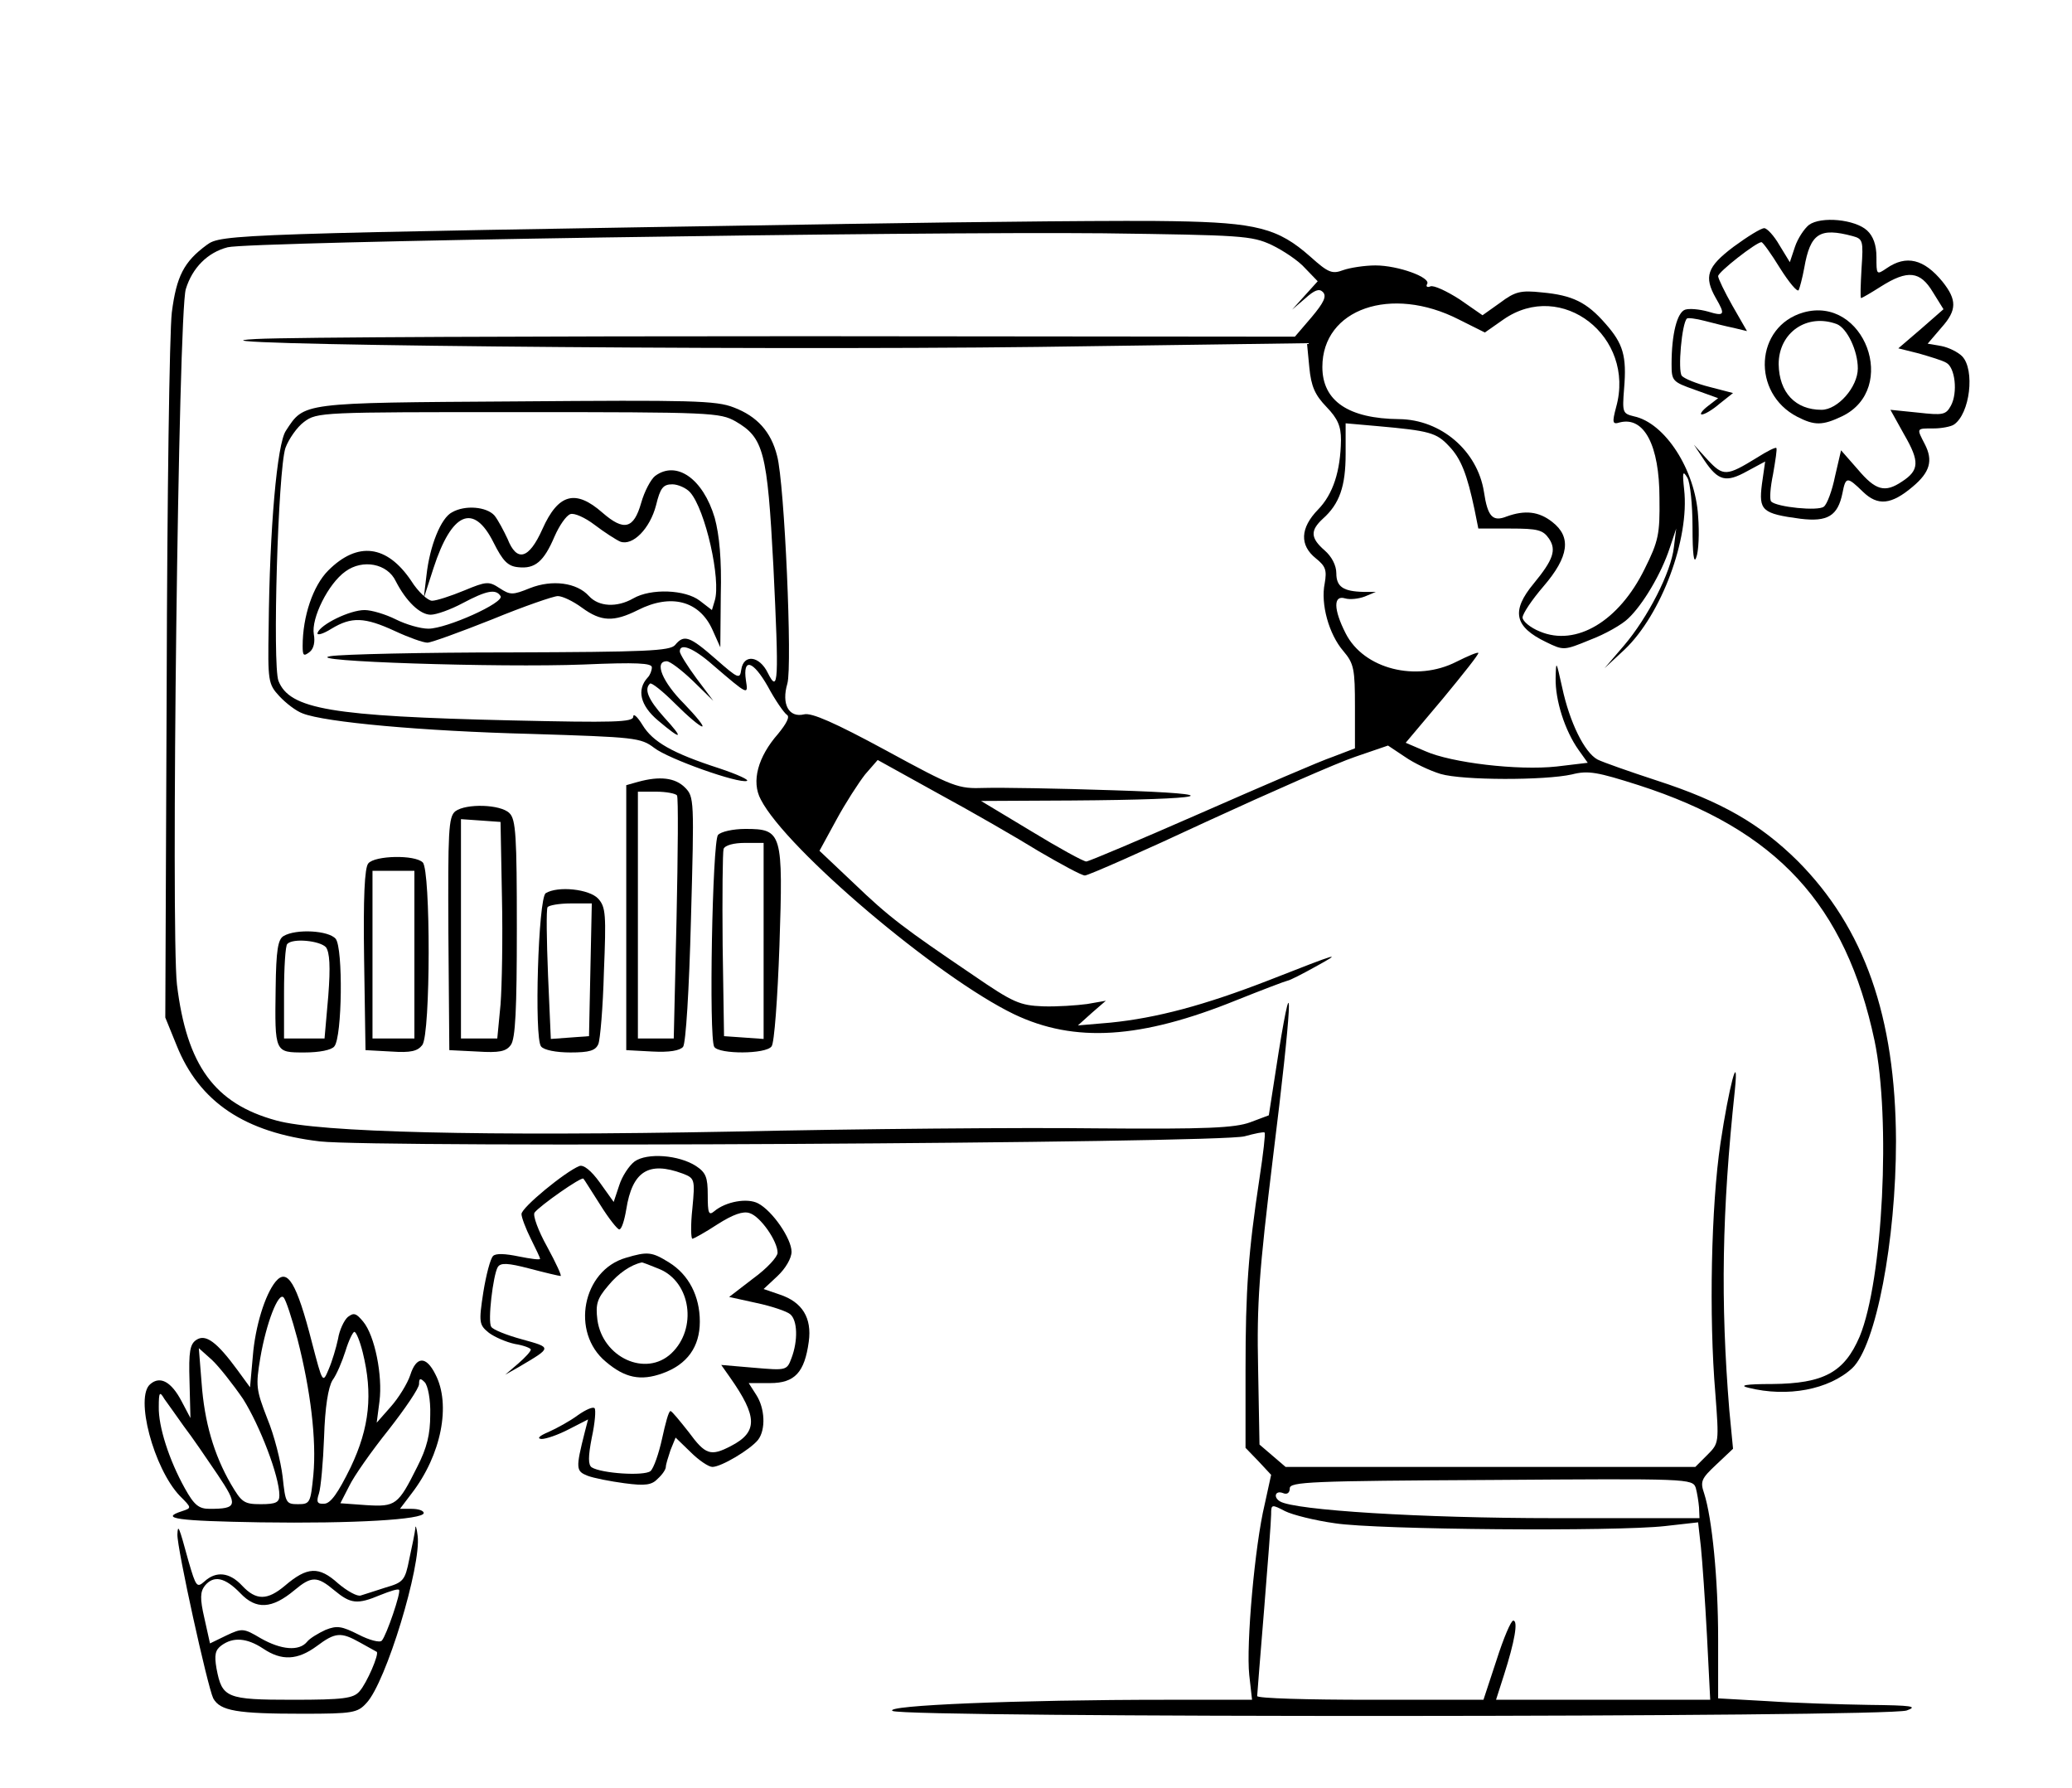 <?xml version="1.0" standalone="no"?>
<!DOCTYPE svg PUBLIC "-//W3C//DTD SVG 20010904//EN" "http://www.w3.org/TR/2001/REC-SVG-20010904/DTD/svg10.dtd">
<svg xmlns="http://www.w3.org/2000/svg" version="1.0" width="445pt" height="384pt" viewBox="0 0 445 384" preserveAspectRatio="xMidYMid meet">
<g transform="translate(0,384) scale(0.1,-0.1)" fill="#000000" stroke="none">
<path d="M1810 3359 c-1313 -21 -1335 -22 -1366 -45 -49 -36 -65 -67 -75 -145 -5 -41 -10 -398 -11 -794 l-3 -720 24 -59 c49 -123 147 -188 308 -207 124 -14 1935 -4 1986 11 22 6 41 10 43 8 2 -2 -3 -46 -11 -98 -24 -159 -30 -238 -30 -412 l0 -167 28 -29 27 -29 -14 -64 c-21 -87 -40 -301 -33 -366 l6 -53 -183 0 c-321 0 -610 -12 -589 -24 25 -15 2136 -14 2178 1 25 9 11 11 -81 12 -61 1 -159 4 -217 8 l-107 6 0 128 c0 128 -13 259 -30 312 -9 26 -6 32 26 62 l36 34 -8 83 c-19 234 -16 425 12 688 9 90 -13 5 -31 -115 -20 -134 -25 -372 -11 -537 8 -106 8 -107 -17 -132 l-26 -26 -440 0 -440 0 -28 24 -28 24 -3 164 c-3 139 2 206 32 453 40 321 46 435 12 225 l-21 -135 -40 -15 c-33 -12 -92 -15 -330 -13 -159 2 -513 -1 -785 -7 -530 -10 -885 -2 -977 24 -132 36 -192 118 -213 292 -13 114 3 1442 19 1493 14 46 47 79 90 90 47 12 1473 34 1881 30 296 -4 318 -5 361 -25 25 -12 58 -34 72 -50 l27 -28 -28 -31 -27 -30 28 24 c20 18 30 22 38 14 9 -9 2 -23 -24 -54 l-36 -42 -1048 1 c-576 0 -1109 -2 -1183 -6 -231 -12 1039 -25 1679 -17 l578 8 5 -52 c4 -41 12 -59 37 -85 24 -25 31 -41 31 -71 -1 -67 -17 -116 -49 -149 -39 -40 -40 -77 -5 -105 21 -17 24 -25 19 -54 -9 -44 9 -109 40 -145 23 -27 25 -39 25 -120 l0 -89 -47 -18 c-27 -9 -154 -64 -284 -121 -130 -57 -241 -104 -246 -104 -6 0 -59 29 -118 65 l-108 65 194 1 c298 2 347 14 89 22 -118 4 -242 6 -275 5 -58 -2 -66 1 -213 81 -109 59 -159 81 -175 77 -33 -8 -49 22 -36 66 11 38 -6 430 -22 489 -13 52 -43 85 -93 104 -38 15 -91 16 -467 13 -465 -3 -455 -2 -495 -63 -19 -28 -35 -210 -37 -422 -2 -116 -1 -122 23 -148 14 -15 36 -32 50 -37 48 -19 257 -38 490 -44 224 -7 236 -8 265 -30 31 -24 181 -77 199 -71 6 2 -20 14 -59 27 -102 33 -143 57 -165 93 -11 18 -20 26 -20 18 0 -12 -42 -13 -262 -8 -387 9 -476 24 -500 85 -13 35 -1 451 15 500 7 19 25 45 40 56 28 21 38 21 460 21 416 0 433 -1 467 -20 60 -35 68 -64 81 -311 12 -248 11 -275 -12 -229 -18 37 -52 41 -57 7 -3 -21 -6 -20 -55 23 -56 49 -68 53 -87 30 -11 -13 -63 -15 -354 -16 -187 0 -361 -4 -386 -8 -67 -11 362 -25 543 -18 115 5 147 3 147 -6 0 -7 -4 -17 -9 -22 -24 -26 -16 -60 22 -92 52 -44 57 -41 13 7 -34 38 -43 60 -30 72 3 3 27 -16 54 -43 27 -27 53 -49 58 -49 5 0 -13 22 -39 49 -46 46 -65 91 -37 91 7 0 32 -19 56 -42 l44 -43 -36 48 c-20 27 -36 53 -36 58 0 19 29 8 71 -29 77 -66 76 -65 71 -33 -7 49 15 43 47 -13 16 -30 35 -57 41 -61 7 -4 -1 -19 -19 -41 -43 -49 -58 -102 -37 -141 55 -107 380 -382 544 -461 130 -62 272 -53 477 30 55 22 105 41 110 42 6 1 33 15 60 30 60 33 53 31 -100 -29 -139 -54 -241 -81 -340 -91 l-70 -6 30 27 30 26 -40 -7 c-22 -3 -65 -6 -95 -5 -50 2 -64 8 -150 67 -149 101 -180 124 -257 198 l-73 69 36 66 c20 37 48 80 62 98 l27 31 130 -72 c72 -39 169 -95 216 -124 48 -28 92 -52 99 -52 7 0 125 52 262 116 137 63 280 126 319 139 l70 24 36 -24 c20 -14 54 -30 77 -37 48 -14 224 -14 282 -1 35 9 55 5 143 -23 298 -96 445 -257 507 -549 35 -168 18 -514 -32 -635 -33 -77 -77 -101 -188 -102 -57 0 -72 -3 -51 -8 84 -21 173 -4 223 42 51 48 94 274 94 488 -1 267 -68 457 -211 601 -81 80 -164 128 -303 173 -58 19 -115 39 -127 45 -28 15 -60 80 -76 155 -13 58 -13 59 -14 20 -1 -48 20 -113 49 -154 l20 -28 -67 -8 c-83 -9 -226 8 -282 33 l-42 18 80 95 c43 52 78 96 76 98 -2 2 -23 -7 -47 -19 -86 -44 -199 -16 -238 61 -26 51 -27 83 -1 75 10 -3 29 -1 42 4 l24 10 -27 0 c-43 1 -58 11 -58 40 0 17 -10 36 -25 49 -31 27 -31 43 -4 68 36 32 49 70 49 139 l0 66 68 -6 c112 -10 127 -14 154 -43 26 -27 39 -61 55 -137 l8 -40 69 0 c59 0 70 -3 83 -22 16 -24 9 -45 -33 -96 -49 -59 -42 -93 27 -126 37 -18 38 -18 94 5 32 12 69 33 82 46 31 29 71 96 89 151 l14 42 -5 -40 c-6 -54 -56 -151 -107 -211 l-42 -49 43 40 c79 75 140 238 128 344 -4 37 -3 42 7 25 6 -10 11 -58 11 -106 0 -58 3 -80 8 -65 5 12 7 52 4 89 -6 99 -71 200 -138 214 -24 6 -25 8 -21 59 6 71 -2 97 -40 140 -40 46 -71 61 -136 67 -46 5 -58 2 -90 -22 l-38 -27 -49 34 c-28 18 -56 31 -63 28 -7 -3 -10 0 -7 5 9 14 -62 40 -111 40 -23 0 -55 -5 -69 -10 -24 -9 -32 -6 -71 29 -69 61 -115 73 -294 76 -85 2 -405 -1 -710 -6z m1323 -205 l56 -28 40 28 c125 87 284 -37 242 -188 -9 -34 -8 -38 8 -33 52 13 85 -49 85 -163 1 -77 -2 -92 -32 -152 -55 -112 -147 -167 -225 -134 -20 8 -37 22 -37 30 0 8 20 38 45 67 55 64 60 106 19 138 -29 23 -59 26 -98 12 -30 -12 -41 -1 -49 53 -14 88 -92 155 -182 156 -109 1 -165 39 -165 112 0 125 148 176 293 102z m516 -2551 l1 -23 -312 0 c-286 0 -558 17 -589 36 -15 9 -10 24 6 18 9 -4 15 0 15 10 0 14 44 16 433 18 424 3 432 3 439 -17 3 -11 6 -30 7 -42z m-782 -34 c90 -14 604 -18 709 -6 l71 8 6 -53 c3 -29 9 -115 13 -190 l7 -138 -230 0 -230 0 17 53 c23 72 31 117 20 117 -5 0 -21 -38 -36 -85 l-28 -85 -243 0 c-134 0 -243 3 -243 8 0 4 7 88 15 187 8 99 15 190 15 203 0 22 1 22 30 7 16 -8 64 -20 107 -26z"/>
<path d="M3885 3357 c-10 -8 -24 -29 -30 -47 l-11 -33 -22 36 c-12 21 -27 37 -33 37 -7 0 -36 -18 -66 -40 -57 -43 -64 -64 -38 -110 21 -36 19 -40 -17 -29 -18 5 -40 7 -49 4 -17 -6 -29 -52 -29 -117 0 -36 2 -38 50 -55 l50 -18 -22 -17 c-13 -10 -18 -18 -13 -18 6 0 23 10 38 23 l29 23 -50 13 c-28 7 -55 18 -60 24 -9 11 0 113 11 123 2 2 19 0 38 -5 19 -5 47 -12 62 -15 l29 -7 -31 54 c-17 30 -31 59 -31 64 0 9 82 73 93 73 3 0 21 -25 40 -56 19 -30 37 -52 40 -47 2 4 8 26 12 48 13 74 33 87 104 68 22 -6 23 -10 19 -69 -2 -35 -3 -64 -1 -64 2 0 21 11 43 25 57 36 84 33 111 -12 l23 -37 -48 -42 -49 -42 44 -11 c24 -7 51 -15 59 -20 19 -10 25 -64 10 -92 -11 -20 -17 -21 -71 -15 l-59 6 30 -54 c33 -57 32 -76 -5 -100 -37 -25 -57 -19 -95 26 l-36 41 -13 -56 c-6 -30 -17 -60 -24 -65 -12 -10 -101 -1 -113 11 -4 4 -2 30 4 59 5 29 9 54 7 56 -2 2 -20 -7 -42 -21 -65 -40 -72 -40 -105 -5 l-30 33 22 -33 c30 -45 47 -49 92 -24 l39 21 -7 -49 c-7 -56 0 -63 83 -74 58 -7 80 6 90 55 7 36 10 36 44 3 32 -31 61 -28 107 11 37 31 44 56 26 91 -18 35 -19 34 19 34 17 0 37 4 43 8 35 23 46 118 18 147 -9 9 -29 19 -45 22 l-29 5 30 35 c33 37 33 59 2 98 -40 49 -78 58 -120 29 -22 -15 -22 -14 -22 24 0 26 -7 45 -20 57 -26 24 -99 31 -125 12z"/>
<path d="M3873 3169 c-104 -30 -112 -173 -13 -224 37 -19 54 -19 96 1 123 59 48 260 -83 223z m72 -25 c22 -9 45 -57 45 -95 0 -40 -43 -89 -78 -89 -56 0 -91 37 -92 98 0 68 61 110 125 86z"/>
<path d="M1407 2818 c-9 -7 -23 -33 -30 -58 -16 -56 -37 -61 -83 -21 -58 51 -95 41 -129 -35 -29 -65 -55 -72 -75 -21 -8 17 -20 40 -28 50 -17 19 -63 23 -91 7 -24 -12 -48 -72 -55 -135 l-6 -50 21 65 c39 120 86 141 129 55 20 -40 31 -51 53 -53 36 -4 55 12 78 66 10 23 25 45 34 48 8 3 31 -7 52 -23 21 -16 46 -32 55 -36 27 -10 64 28 77 78 9 37 15 45 35 45 12 0 30 -8 38 -17 33 -37 67 -189 53 -233 l-6 -20 -26 20 c-31 24 -105 27 -143 5 -35 -20 -74 -18 -95 5 -26 29 -79 36 -127 17 -37 -15 -42 -15 -65 0 -23 15 -28 15 -76 -5 -29 -12 -60 -22 -69 -22 -9 0 -30 19 -45 43 -52 77 -115 85 -178 22 -33 -33 -55 -99 -55 -162 0 -21 2 -23 15 -13 9 7 12 22 9 38 -6 34 31 109 68 135 37 27 90 17 108 -21 22 -43 52 -72 75 -72 12 0 43 11 69 25 51 27 71 31 81 15 9 -14 -116 -70 -155 -70 -17 0 -48 9 -70 20 -22 11 -52 20 -67 20 -32 0 -95 -31 -101 -49 -2 -6 11 -3 30 9 43 26 71 25 136 -5 30 -14 61 -25 70 -25 8 0 71 23 139 50 68 28 132 50 141 50 10 0 33 -11 52 -25 41 -30 68 -31 120 -5 71 36 132 20 160 -42 l17 -38 1 112 c2 77 -3 129 -13 166 -25 84 -82 124 -128 90z"/>
<path d="M1370 2161 l-25 -7 0 -284 0 -285 56 -3 c37 -2 59 2 66 10 6 8 13 121 17 275 7 256 7 262 -13 282 -21 21 -54 25 -101 12z m84 -29 c3 -5 2 -124 -1 -265 l-6 -257 -39 0 -38 0 0 265 0 265 39 0 c22 0 42 -4 45 -8z"/>
<path d="M978 2098 c-15 -12 -16 -43 -15 -263 l2 -250 60 -3 c47 -3 62 0 72 14 10 13 13 77 13 250 0 198 -2 235 -16 248 -19 19 -93 21 -116 4z m100 -183 c2 -88 0 -193 -3 -232 l-7 -73 -39 0 -39 0 0 236 0 235 43 -3 42 -3 3 -160z"/>
<path d="M1542 2047 c-12 -14 -20 -437 -8 -455 10 -16 111 -16 123 1 6 6 13 104 17 216 8 243 6 251 -73 251 -27 0 -53 -6 -59 -13z m98 -228 l0 -210 -42 3 -43 3 -3 195 c-1 107 0 200 2 207 3 8 22 13 46 13 l40 0 0 -211z"/>
<path d="M791 1986 c-8 -9 -11 -73 -9 -207 l3 -194 55 -3 c43 -3 57 1 67 14 18 24 18 375 1 392 -17 17 -103 15 -117 -2z m99 -196 l0 -180 -45 0 -45 0 0 180 0 180 45 0 45 0 0 -180z"/>
<path d="M1172 1922 c-16 -11 -25 -311 -10 -329 6 -8 33 -13 63 -13 41 0 54 4 60 18 4 9 10 79 12 155 5 123 4 139 -12 157 -19 21 -87 28 -113 12z m96 -164 l-3 -143 -41 -3 -41 -3 -6 137 c-3 75 -4 141 -1 146 3 4 25 8 50 8 l45 0 -3 -142z"/>
<path d="M609 1830 c-12 -7 -16 -30 -17 -112 -2 -139 -2 -138 62 -138 31 0 58 5 64 13 17 20 19 211 3 231 -15 18 -85 22 -112 6z m91 -24 c8 -11 10 -41 5 -105 l-8 -91 -43 0 -44 0 0 98 c0 54 3 102 7 105 12 13 70 7 83 -7z"/>
<path d="M1363 1346 c-12 -9 -27 -32 -33 -51 l-12 -36 -30 42 c-18 25 -35 39 -44 35 -30 -12 -124 -89 -124 -103 0 -7 9 -31 20 -53 11 -22 20 -41 20 -43 0 -3 -21 0 -46 5 -29 6 -49 7 -55 1 -6 -6 -15 -41 -21 -78 -10 -65 -9 -70 12 -87 12 -9 37 -20 56 -24 19 -3 34 -9 34 -12 0 -4 -12 -17 -27 -30 l-28 -24 30 17 c71 42 71 41 6 59 -33 9 -63 21 -66 27 -8 11 4 111 14 128 6 10 22 9 68 -3 34 -9 64 -16 67 -16 3 0 -10 28 -29 63 -19 34 -31 67 -27 73 10 14 101 78 105 73 2 -2 18 -28 36 -56 18 -29 37 -53 41 -53 5 0 11 19 15 43 13 82 48 104 121 77 26 -10 27 -12 21 -75 -4 -36 -3 -65 0 -65 3 0 28 14 54 31 33 21 55 29 69 24 23 -7 60 -60 60 -85 0 -9 -23 -34 -52 -55 l-52 -40 59 -13 c33 -7 65 -18 72 -24 16 -13 17 -57 3 -94 -10 -27 -11 -27 -81 -21 l-70 6 19 -27 c59 -84 60 -117 2 -147 -44 -23 -55 -19 -91 30 -19 24 -36 45 -39 45 -4 0 -11 -27 -18 -59 -7 -32 -18 -64 -25 -70 -14 -11 -105 -5 -126 8 -8 5 -8 23 0 64 7 32 9 60 6 63 -3 4 -19 -3 -36 -15 -16 -12 -45 -28 -63 -36 -19 -8 -26 -14 -15 -15 10 0 36 9 59 21 l41 21 -7 -27 c-20 -79 -19 -84 6 -94 13 -5 49 -12 79 -16 45 -6 59 -4 72 10 10 9 17 20 17 25 0 5 5 21 10 36 l11 27 32 -31 c18 -18 39 -32 47 -32 19 0 81 37 98 58 17 22 15 68 -4 97 l-16 25 46 0 c53 0 74 23 83 89 7 51 -14 85 -62 101 l-35 12 30 28 c17 16 30 38 30 52 0 28 -41 88 -72 104 -23 12 -69 4 -94 -17 -12 -10 -14 -4 -14 35 0 38 -4 48 -25 62 -37 24 -105 29 -132 10z"/>
<path d="M1344 1139 c-93 -27 -119 -160 -43 -223 41 -35 75 -42 122 -25 53 19 80 57 80 111 0 55 -24 101 -66 127 -37 23 -46 24 -93 10z m72 -24 c68 -28 82 -128 26 -181 -55 -52 -148 -9 -159 72 -4 33 -1 45 23 73 22 27 49 45 72 50 1 1 18 -6 38 -14z"/>
<path d="M592 1088 c-23 -28 -44 -97 -49 -160 l-6 -67 -27 37 c-44 60 -68 78 -88 65 -14 -9 -17 -25 -15 -89 l2 -79 -19 36 c-22 42 -46 55 -67 37 -34 -27 7 -181 63 -240 26 -26 26 -26 5 -33 -50 -16 -9 -21 168 -24 201 -3 351 6 351 20 0 5 -11 9 -26 9 l-25 0 25 33 c64 83 85 191 51 256 -20 40 -41 39 -54 -2 -6 -18 -25 -49 -42 -68 l-30 -34 6 46 c7 55 -10 141 -35 171 -15 18 -20 20 -33 10 -8 -7 -18 -28 -21 -47 -4 -19 -13 -49 -20 -65 -13 -31 -13 -31 -36 57 -33 129 -53 161 -78 131z m47 -124 c28 -109 41 -216 34 -291 -6 -60 -7 -63 -33 -63 -26 0 -27 3 -33 59 -4 33 -18 89 -33 125 -24 62 -25 70 -15 130 13 76 39 142 50 130 5 -5 18 -45 30 -90z m140 -28 c22 -89 15 -161 -26 -247 -27 -55 -43 -78 -57 -78 -15 -1 -17 4 -11 22 4 12 9 67 11 121 2 65 9 107 18 122 9 12 21 41 28 63 7 23 16 41 19 41 4 0 12 -20 18 -44z m-257 -100 c36 -57 78 -166 78 -207 0 -15 -7 -19 -40 -19 -36 0 -41 4 -64 43 -37 64 -57 134 -63 217 l-6 75 28 -25 c15 -14 45 -52 67 -84z m402 -34 c0 -42 -7 -71 -28 -112 -41 -82 -46 -86 -110 -82 l-55 4 19 37 c10 21 48 75 84 120 36 46 66 90 66 99 0 13 3 13 12 4 7 -7 13 -38 12 -70z m-529 -25 c17 -22 49 -69 72 -103 45 -67 43 -74 -17 -74 -23 0 -33 8 -53 44 -34 61 -57 133 -56 175 0 32 2 34 12 17 7 -10 26 -36 42 -59z"/>
<path d="M892 558 c-1 -9 -7 -39 -13 -66 -9 -46 -13 -50 -51 -61 -22 -7 -46 -15 -53 -17 -7 -3 -29 9 -49 26 -41 37 -66 36 -114 -5 -38 -32 -62 -32 -92 0 -27 29 -56 32 -81 9 -16 -14 -18 -12 -34 43 -21 77 -23 81 -24 58 -1 -29 65 -328 77 -352 15 -27 51 -33 192 -33 108 0 118 2 137 23 42 44 118 295 110 359 -2 18 -5 25 -5 16z m-376 -139 c34 -36 68 -34 116 6 37 31 49 31 86 0 35 -29 49 -31 99 -10 20 8 38 14 40 11 5 -4 -27 -98 -37 -109 -4 -5 -27 1 -50 13 -36 18 -46 20 -71 10 -15 -7 -34 -18 -40 -26 -17 -20 -55 -17 -99 8 -37 22 -40 22 -74 6 l-35 -17 -12 54 c-10 43 -9 57 1 70 19 23 43 18 76 -16z m257 -106 c18 -10 34 -19 36 -20 6 -4 -21 -67 -37 -85 -13 -15 -34 -18 -143 -18 -143 0 -152 4 -164 67 -5 29 -3 40 11 50 25 18 54 16 89 -7 40 -27 74 -25 115 5 40 30 52 31 93 8z"/>
</g>
</svg>

